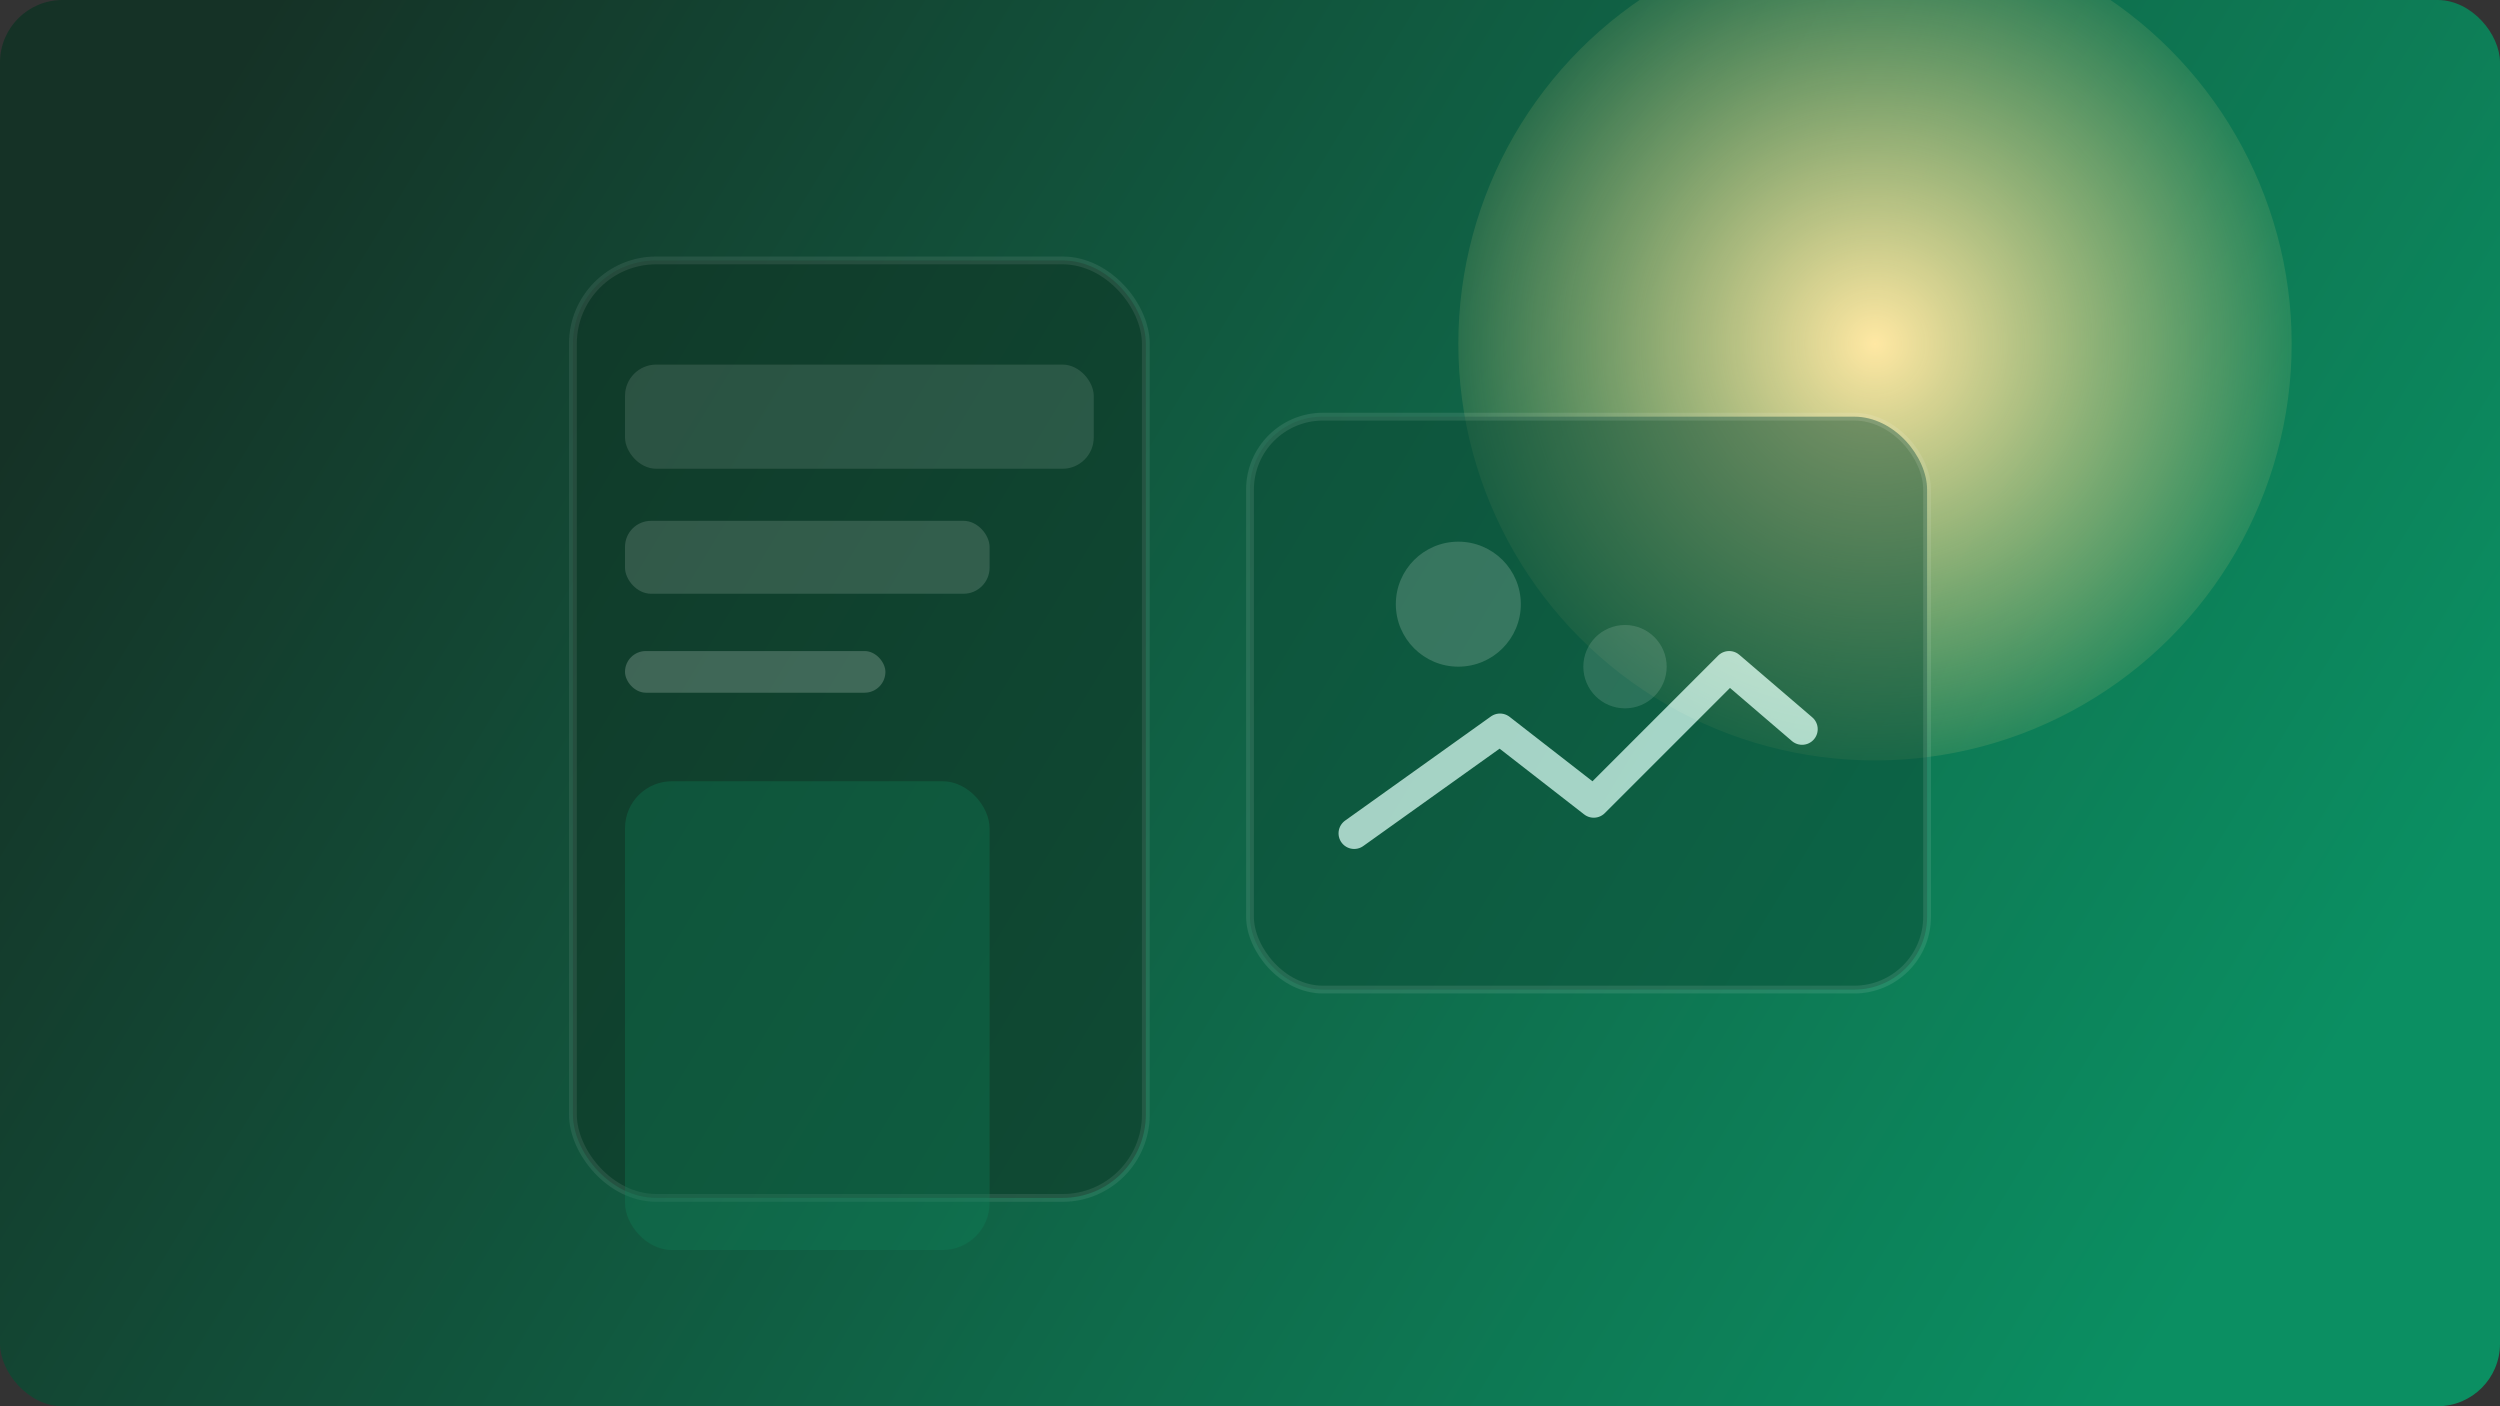 <svg width="960" height="540" viewBox="0 0 960 540" fill="none" xmlns="http://www.w3.org/2000/svg">
  <rect x="0" y="0" width="960" height="540" fill="#333333" stroke="none"/>
  <defs>
    <linearGradient id="fieldnote-bg" x1="80" y1="40" x2="840" y2="500" gradientUnits="userSpaceOnUse">
      <stop stop-color="#153226" />
      <stop offset="1" stop-color="#0B8F62" />
    </linearGradient>
    <radialGradient id="fieldnote-sun" cx="0" cy="0" r="1" gradientUnits="userSpaceOnUse" gradientTransform="translate(720 132) rotate(45) scale(180)">
      <stop stop-color="#FFE8A3" />
      <stop offset="1" stop-color="#FEE089" stop-opacity="0" />
    </radialGradient>
  </defs>
  <rect width="960" height="540" rx="24" fill="url(#fieldnote-bg)" />
  <circle cx="720" cy="132" r="160" fill="url(#fieldnote-sun)" />
  <g transform="translate(220 100)" opacity="0.7">
    <rect x="0" y="0" width="220" height="360" rx="32" fill="rgba(15, 52, 36, 0.8)" stroke="rgba(255,255,255,0.12)" stroke-width="3" />
    <rect x="20" y="40" width="180" height="40" rx="12" fill="rgba(255,255,255,0.16)" />
    <rect x="20" y="100" width="140" height="28" rx="10" fill="rgba(255,255,255,0.2)" />
    <rect x="20" y="150" width="100" height="16" rx="8" fill="rgba(255,255,255,0.28)" />
    <rect x="20" y="200" width="140" height="180" rx="18" fill="rgba(12,143,98,0.35)" />
  </g>
  <g transform="translate(480 160)" opacity="0.7">
    <rect x="0" y="0" width="260" height="220" rx="28" fill="rgba(13, 75, 53, 0.72)" stroke="rgba(255,255,255,0.14)" stroke-width="3" />
    <path d="M40 160L96 120L132 148L184 96L212 120" stroke="#E6FFFA" stroke-width="12" stroke-linecap="round" stroke-linejoin="round" />
    <circle cx="80" cy="72" r="24" fill="rgba(255,255,255,0.24)" />
    <circle cx="144" cy="96" r="16" fill="rgba(255,255,255,0.18)" />
  </g>
</svg>
